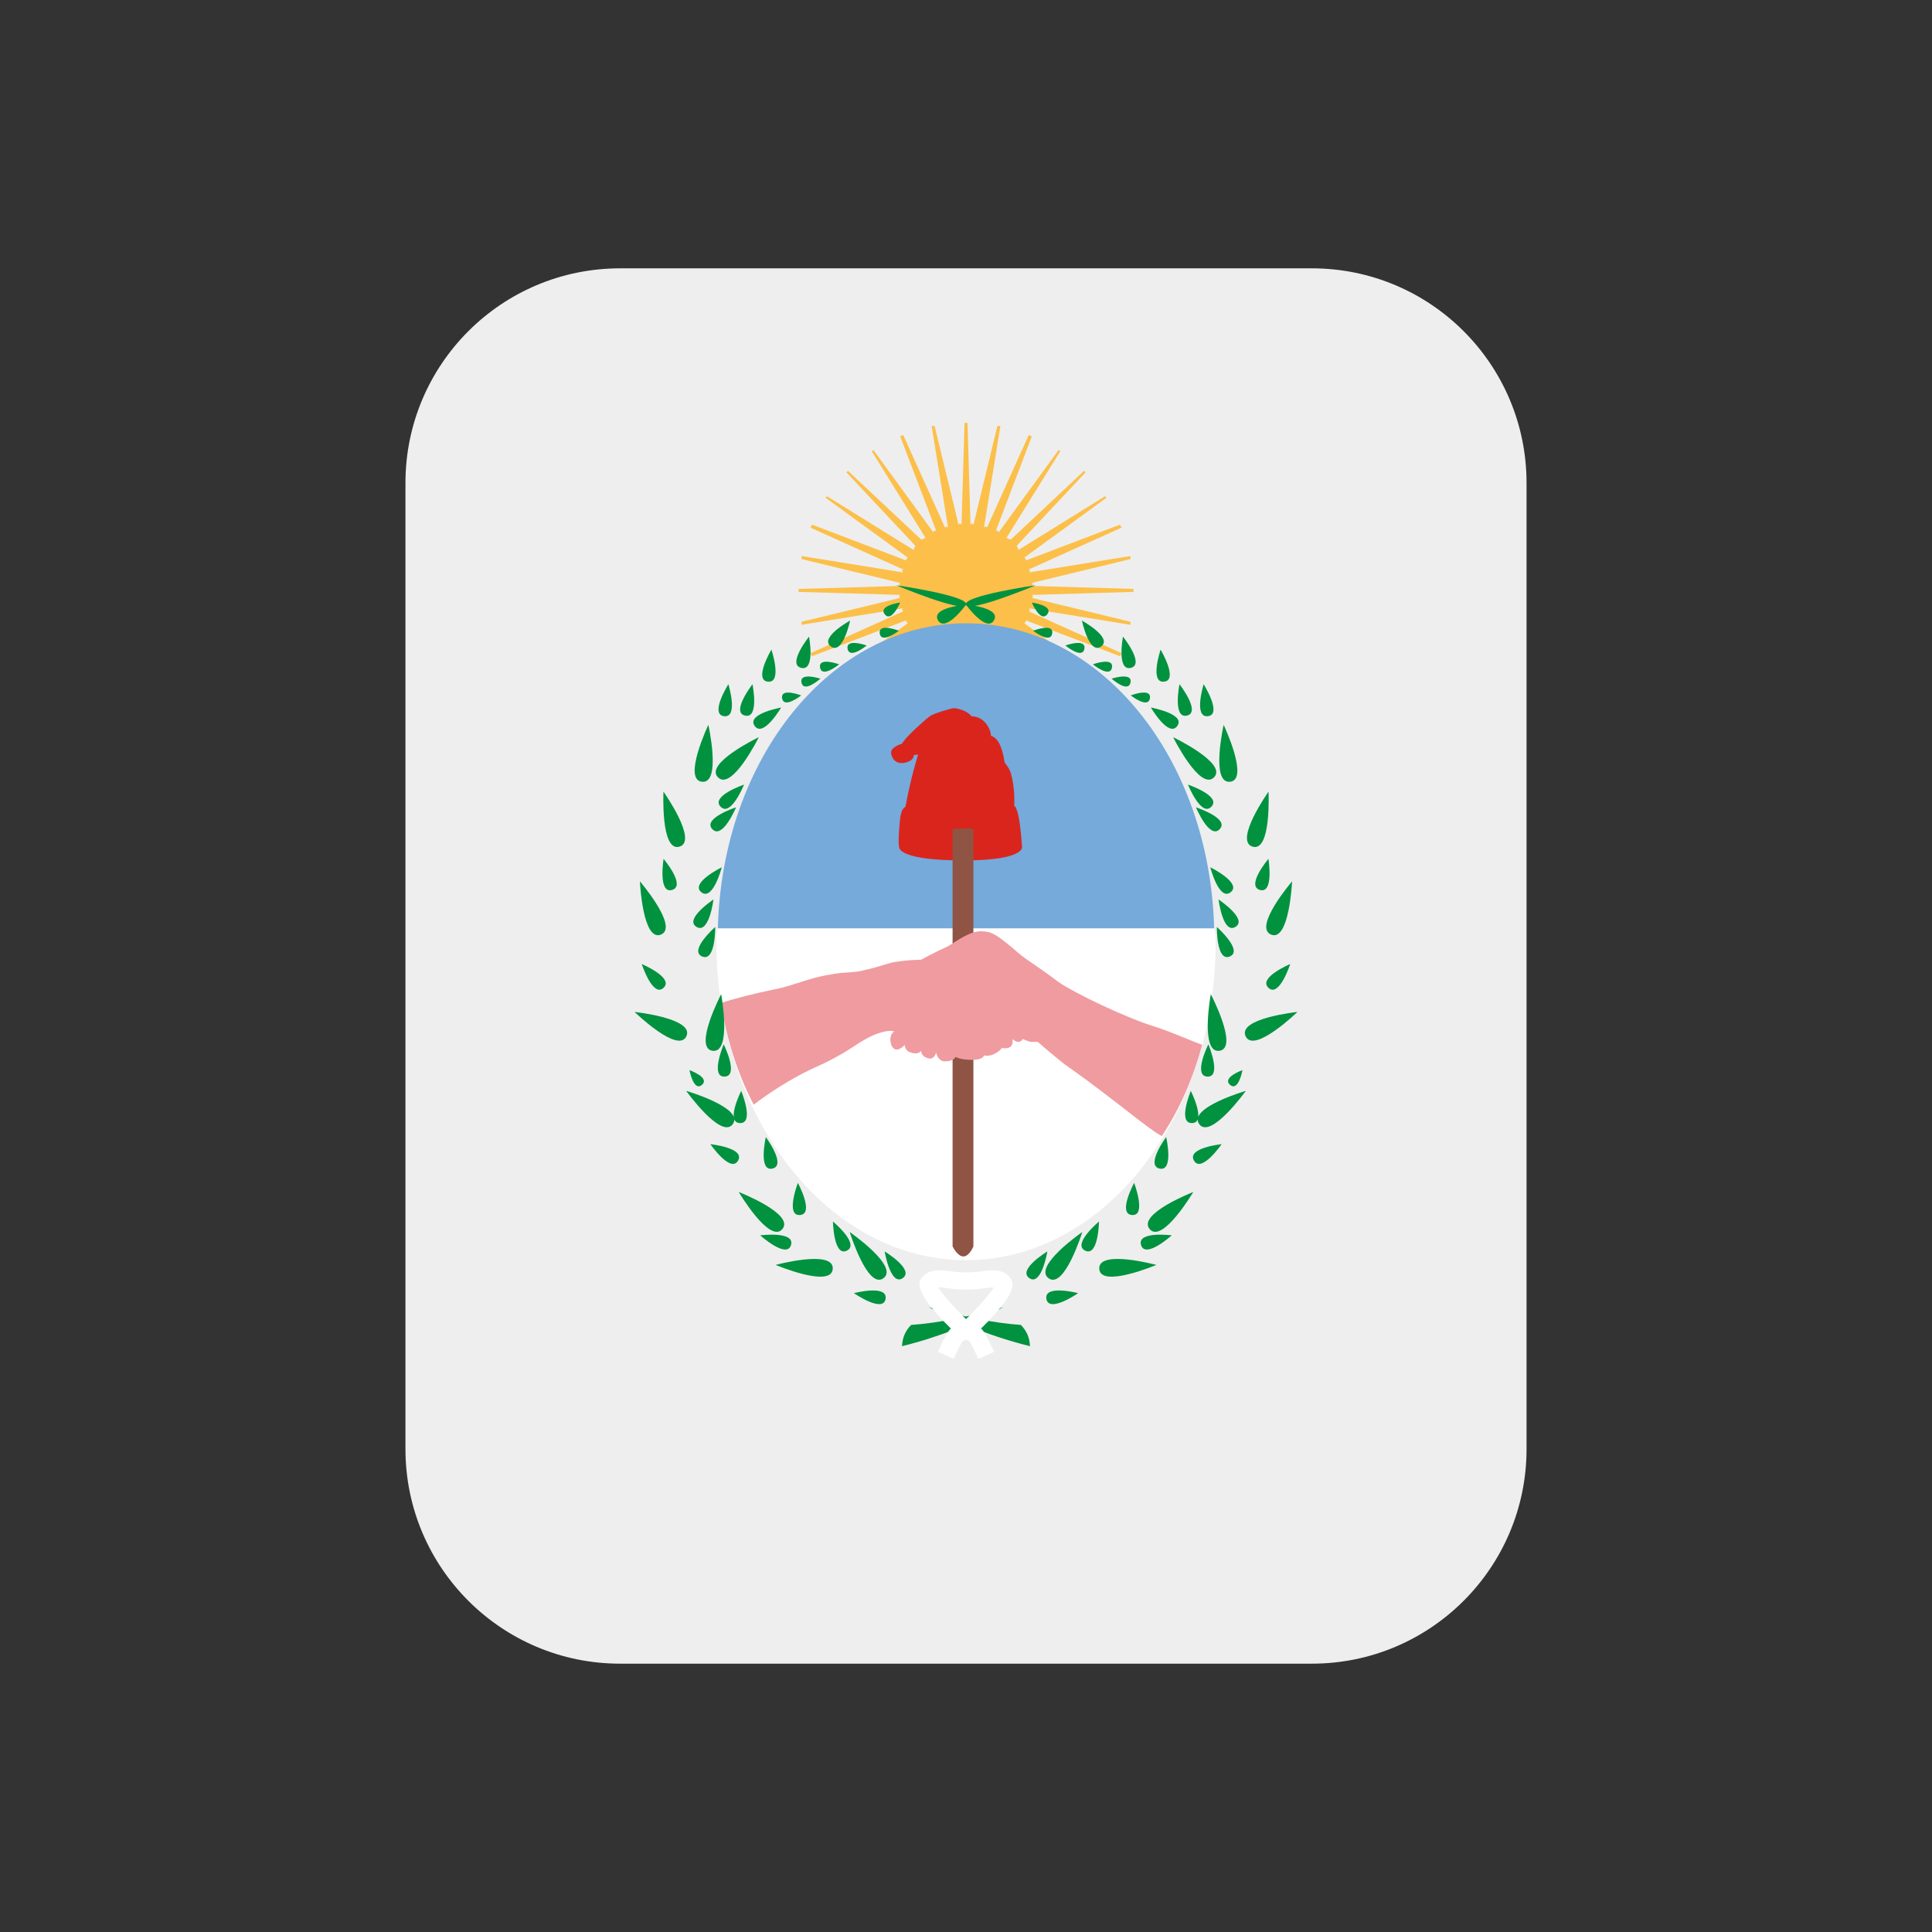 <svg xmlns:dc="http://purl.org/dc/elements/1.1/" xmlns:cc="http://creativecommons.org/ns#" xmlns:rdf="http://www.w3.org/1999/02/22-rdf-syntax-ns#" xmlns:svg="http://www.w3.org/2000/svg" xmlns="http://www.w3.org/2000/svg" viewBox="0 0 45 45" style="enable-background:new 0 0 45 45;" xml:space="preserve" version="1.1" id="svg2"><rect x="0" y="0" width="45" height="45" fill="#333333" stroke="none"/><defs id="defs6"><clipPath id="clipPath16" clipPathUnits="userSpaceOnUse"><path id="path18" d="M 4,31 C 1.791,31 0,29.209 0,27 L 0,27 0,9 C 0,6.791 1.791,5 4,5 l 0,0 28,0 c 2.209,0 4,1.791 4,4 l 0,0 0,18 c 0,2.209 -1.791,4 -4,4 l 0,0 -28,0 z"/></clipPath><clipPath id="clipPath28" clipPathUnits="userSpaceOnUse"><path id="path30" d="M 0,36 36,36 36,0 0,0 0,36 Z"/></clipPath></defs><g xmlns="http://www.w3.org/2000/svg" transform="matrix(1.25,0,0,-1.25,0,45)" id="g10"><path id="path20" style="fill:#eeeeee" d="m 7.555,27 c 0,2.209 1.791,4 4,4 h 12.89 c 2.209,0 4,-1.791 4,-4 V 9 c 0,-2.209 -1.791,-4 -4,-4 h -12.89 c -2.209,0 -4,1.791 -4,4 z"/><g id="g20"><path id="path30" style="fill:#fcbf49" d="m 19.226,24.915 c 0.028,-0.028 0.028,-0.028 0,-0.056 l 1.839,-0.445 v -0.056 l -1.895,0.307 c 0.029,-0.029 0.029,-0.029 0,-0.057 l 1.728,-0.779 -0.028,-0.056 -1.755,0.668 c 0,-0.027 0,-0.027 -0.028,-0.055 l 1.532,-1.115 -0.028,-0.027 -1.615,1.003 c 0,-0.028 -0.028,-0.056 -0.028,-0.084 l 1.281,-1.365 -0.028,-0.028 -1.365,1.282 c -0.028,0 -0.055,-0.028 -0.084,-0.028 l 1.003,-1.616 -0.027,-0.028 -1.115,1.532 c -0.028,-0.028 -0.028,-0.028 -0.055,-0.028 l 0.668,-1.755 -0.056,-0.027 -0.779,1.727 c -0.028,-0.028 -0.028,-0.028 -0.056,0 l 0.306,-1.894 h -0.056 l -0.445,1.838 c -0.028,-0.028 -0.028,-0.028 -0.056,0 l -0.056,-1.894 h -0.055 l -0.056,1.894 c -0.028,-0.028 -0.028,-0.028 -0.056,0 l -0.446,-1.838 h -0.055 l 0.306,1.894 c -0.028,-0.028 -0.028,-0.028 -0.056,0 l -0.78,-1.727 -0.055,0.027 0.668,1.755 c -0.028,0 -0.028,0 -0.055,0.028 l -1.115,-1.532 -0.027,0.028 1.002,1.616 c -0.028,0 -0.055,0.028 -0.083,0.028 l -1.365,-1.282 -0.028,0.028 1.281,1.365 c 0,0.028 -0.028,0.056 -0.028,0.084 l -1.615,-1.003 -0.028,0.027 1.532,1.115 c -0.028,0.028 -0.028,0.028 -0.028,0.055 l -1.755,-0.668 -0.028,0.056 1.727,0.779 c -0.027,0.028 -0.027,0.028 0,0.057 l -1.894,-0.307 v 0.056 l 1.839,0.445 c -0.028,0.028 -0.028,0.028 0,0.056 l -1.895,0.056 v 0.055 l 1.895,0.056 c -0.028,0.028 -0.028,0.028 0,0.056 l -1.839,0.445 v 0.056 l 1.894,-0.306 c -0.027,0.028 -0.027,0.028 0,0.056 l -1.727,0.779 0.028,0.056 1.755,-0.668 c 0,0.027 0,0.027 0.028,0.055 l -1.532,1.115 0.028,0.027 1.615,-1.002 c 0,0.028 0.028,0.056 0.028,0.083 l -1.281,1.365 0.028,0.028 1.365,-1.281 c 0.028,0 0.055,0.028 0.083,0.028 l -1.002,1.615 0.027,0.028 1.115,-1.532 c 0.027,0.028 0.027,0.028 0.055,0.028 l -0.668,1.755 0.055,0.027 0.78,-1.727 c 0.028,0.028 0.028,0.028 0.056,0 l -0.306,1.895 h 0.055 l 0.446,-1.839 c 0.028,0.028 0.028,0.028 0.056,0 l 0.056,1.895 h 0.055 l 0.056,-1.895 c 0.028,0.028 0.028,0.028 0.056,0 l 0.445,1.839 h 0.056 l -0.306,-1.895 c 0.028,0.028 0.028,0.028 0.056,0 l 0.779,1.727 0.056,-0.027 -0.668,-1.755 c 0.027,0 0.027,0 0.055,-0.028 l 1.115,1.532 0.027,-0.028 -1.003,-1.615 c 0.029,0 0.056,-0.028 0.084,-0.028 l 1.365,1.281 0.028,-0.028 -1.281,-1.365 c 0,-0.027 0.028,-0.055 0.028,-0.083 l 1.615,1.002 0.028,-0.027 -1.532,-1.115 c 0.028,-0.028 0.028,-0.028 0.028,-0.055 l 1.755,0.668 0.028,-0.056 -1.728,-0.779 c 0.029,-0.028 0.029,-0.028 0,-0.056 l 1.895,0.306 v -0.056 l -1.839,-0.445 c 0.028,-0.028 0.028,-0.028 0,-0.056 l 1.895,-0.056 v -0.055 z"/><path id="path32" style="fill:#ffffff" d="m 22.652,18.452 c 0,-3.287 -2.09,-5.934 -4.652,-5.934 -2.563,0 -4.652,2.647 -4.652,5.934 0,0.083 0,0.167 0.028,0.25 h 9.248 c 0.028,-0.083 0.028,-0.167 0.028,-0.25"/><path id="path34" style="fill:#75aadb" d="m 22.624,18.703 h -9.248 c 0.083,3.176 2.117,5.683 4.624,5.683 2.507,0 4.541,-2.507 4.624,-5.683"/><path id="path36" style="fill:#da251d" d="m 16.758,20.2 c 0,0 0.006,-0.207 0.987,-0.23 1.363,-0.033 1.299,0.25 1.299,0.25 0,0 -0.023,0.381 -0.067,0.577 -0.044,0.195 -0.08,0.187 -0.08,0.187 0,0 0.028,0.287 -0.061,0.607 -0.028,0.1 -0.117,0.2 -0.117,0.2 0,0 -0.019,0.177 -0.086,0.329 -0.068,0.153 -0.168,0.168 -0.168,0.168 0,0 0.004,0.148 -0.139,0.279 -0.098,0.091 -0.22,0.085 -0.22,0.085 0,0 -0.054,0.068 -0.155,0.108 -0.101,0.04 -0.166,0.05 -0.202,0.042 -0.036,-0.008 -0.345,-0.09 -0.428,-0.151 -0.049,-0.036 -0.243,-0.205 -0.376,-0.341 -0.091,-0.092 -0.142,-0.17 -0.142,-0.17 0,0 -0.226,-0.06 -0.197,-0.187 0.031,-0.14 0.133,-0.192 0.256,-0.165 0.179,0.04 0.165,0.142 0.165,0.142 l 0.081,0.01 c 0,0 -0.061,-0.192 -0.127,-0.461 -0.065,-0.269 -0.11,-0.515 -0.11,-0.515 0,0 -0.077,-0.006 -0.101,-0.241 -0.047,-0.464 -0.012,-0.523 -0.012,-0.523"/><path id="path38" style="fill:#8f5444" d="m 18.138,20.55 v -7.774 c 0,0 -0.075,-0.188 -0.187,-0.188 -0.113,0 -0.201,0.188 -0.201,0.188 v 7.774 c 0.063,0.013 0.125,0.013 0.201,0.013 0.062,0 0.125,0 0.187,-0.013"/><path id="path40" style="fill:#ef9ba0" d="m 22.401,16.53 c -0.167,-0.613 -0.418,-1.198 -0.752,-1.699 -0.111,0.055 -0.335,0.222 -0.725,0.529 -0.612,0.473 -0.807,0.612 -1.086,0.808 -0.279,0.222 -0.501,0.418 -0.501,0.418 h -0.139 c -0.084,0.027 -0.14,0.055 -0.14,0.055 0,0 -0.028,-0.055 -0.083,-0.055 -0.056,0 -0.112,0.055 -0.112,0.055 0,0 0.028,-0.084 -0.028,-0.139 -0.055,-0.056 -0.167,-0.029 -0.167,-0.029 0,0 -0.028,-0.055 -0.139,-0.111 -0.111,-0.056 -0.195,-0.027 -0.195,-0.027 0,0 0,-0.084 -0.223,-0.084 -0.223,0 -0.306,0.055 -0.306,0.055 0,0 -0.028,-0.083 -0.196,-0.083 -0.139,0 -0.166,0.167 -0.166,0.167 0,0 -0.028,-0.139 -0.14,-0.111 -0.139,0.027 -0.139,0.139 -0.139,0.139 0,0 -0.056,-0.083 -0.195,-0.028 -0.111,0.028 -0.111,0.14 -0.111,0.14 0,0 -0.167,-0.195 -0.251,0 -0.056,0.194 0.056,0.25 0.056,0.25 0,0 -0.112,0.056 -0.418,-0.083 -0.307,-0.14 -0.418,-0.307 -1.115,-0.613 -0.417,-0.196 -0.835,-0.474 -1.086,-0.668 -0.307,0.585 -0.501,1.225 -0.613,1.893 0.251,0.084 0.585,0.168 0.975,0.251 0.334,0.056 0.669,0.223 1.059,0.279 0.25,0.056 0.445,0.027 0.641,0.084 0.139,0.027 0.306,0.083 0.501,0.139 0.278,0.055 0.557,0.055 0.557,0.055 0,0 0.251,0.14 0.501,0.251 0.223,0.139 0.418,0.279 0.613,0.279 0.195,0 0.279,-0.056 0.585,-0.307 0.278,-0.25 0.307,-0.223 0.864,-0.641 0.278,-0.194 1.253,-0.668 1.811,-0.835 0.334,-0.111 0.64,-0.251 0.863,-0.334"/><path id="path42" style="fill:#00923f" d="m 16.977,11.312 c -0.11,-0.113 -0.164,-0.246 -0.169,-0.396 0.698,0.172 1.315,0.426 1.884,0.726 -0.604,-0.167 -1.185,-0.294 -1.715,-0.33 m -0.278,13.783 c 0,0 1.258,-0.527 1.303,-0.361 0.046,0.166 -1.303,0.361 -1.303,0.361 m 1.303,-0.361 c 0,0 -0.661,-0.053 -0.524,-0.292 0.138,-0.24 0.524,0.292 0.524,0.292 m -1.229,0.038 c 0,0 -0.413,-0.055 -0.287,-0.218 0.126,-0.162 0.287,0.218 0.287,0.218 m -0.024,-0.525 c 0,0 -0.386,0.153 -0.356,-0.05 0.031,-0.203 0.356,0.05 0.356,0.05 m -0.6,-0.275 c 0,0 -0.391,0.141 -0.355,-0.061 0.037,-0.203 0.355,0.061 0.355,0.061 m -0.513,-0.351 c 0,0 -0.391,0.143 -0.355,-0.06 0.035,-0.203 0.355,0.06 0.355,0.06 m -0.349,-0.267 c 0,0 -0.395,0.128 -0.352,-0.073 0.043,-0.201 0.352,0.073 0.352,0.073 m -0.358,-0.312 c 0,0 -0.388,0.15 -0.355,-0.053 0.032,-0.203 0.355,0.053 0.355,0.053 m -2.082,-6.982 c 0,0 0.077,-0.41 0.233,-0.274 0.156,0.135 -0.233,0.274 -0.233,0.274 m 2.993,8.376 c 0,0 -0.581,-0.319 -0.358,-0.482 0.223,-0.162 0.358,0.482 0.358,0.482 m -0.765,-0.299 c 0,0 -0.414,-0.517 -0.146,-0.582 0.269,-0.064 0.146,0.582 0.146,0.582 m -0.701,-0.242 c 0,0 -0.339,-0.57 -0.064,-0.597 0.274,-0.027 0.064,0.597 0.064,0.597 m 0.181,-1.079 c 0,0 -0.653,-0.118 -0.493,-0.343 0.161,-0.225 0.493,0.343 0.493,0.343 m -0.534,0.434 c 0,0 -0.407,-0.524 -0.138,-0.584 0.27,-0.061 0.138,0.584 0.138,0.584 m -0.449,0 c 0,0 -0.354,-0.561 -0.08,-0.595 0.274,-0.033 0.08,0.595 0.08,0.595 m 0.292,-1.87 c 0,0 -0.628,-0.213 -0.437,-0.412 0.192,-0.198 0.437,0.412 0.437,0.412 m -0.149,-0.424 c 0,0 -0.631,-0.205 -0.442,-0.406 0.189,-0.201 0.442,0.406 0.442,0.406 m -1.35,-0.96 c 0,0 -0.107,-0.654 0.158,-0.579 0.266,0.077 -0.158,0.579 -0.158,0.579 m 1.084,-0.157 c 0,0 -0.596,-0.292 -0.381,-0.464 0.216,-0.173 0.381,0.464 0.381,0.464 m -0.155,-0.6 c 0,0 -0.552,-0.367 -0.316,-0.51 0.236,-0.143 0.316,0.51 0.316,0.51 m 0.033,-0.512 c 0,0 -0.498,-0.439 -0.245,-0.549 0.254,-0.109 0.245,0.549 0.245,0.549 m -1.369,-0.691 c 0,0 0.205,-0.631 0.406,-0.443 0.201,0.189 -0.406,0.443 -0.406,0.443 m 1.527,-1.496 c 0,0 -0.258,-0.612 0.017,-0.601 0.276,0.012 -0.017,0.601 -0.017,0.601 m 0.326,-0.868 c 0,0 -0.299,-0.591 -0.023,-0.599 0.276,-0.007 0.023,0.599 0.023,0.599 m -0.574,-0.992 c 0,0 0.376,-0.546 0.515,-0.307 0.139,0.239 -0.515,0.307 -0.515,0.307 m 1.033,0.132 c 0,0 -0.147,-0.646 0.122,-0.587 0.27,0.059 -0.122,0.587 -0.122,0.587 m 0.597,-0.854 c 0,0 -0.237,-0.62 0.039,-0.598 0.275,0.02 -0.039,0.598 -0.039,0.598 m -0.701,-0.977 c 0,0 0.493,-0.444 0.573,-0.181 0.08,0.265 -0.573,0.181 -0.573,0.181 m 1.355,0.257 c 0,0 0.011,-0.663 0.259,-0.542 0.248,0.122 -0.259,0.542 -0.259,0.542 m 0.963,-0.557 c 0,0 0.11,-0.654 0.337,-0.497 0.226,0.157 -0.337,0.497 -0.337,0.497 m -0.573,-0.777 c 0,0 0.545,-0.378 0.59,-0.107 0.046,0.273 -0.59,0.107 -0.59,0.107 m -1.772,10.359 c 0,0 -1.02,-0.488 -0.76,-0.748 0.26,-0.261 0.76,0.748 0.76,0.748 m -0.94,0.23 c 0,0 -0.485,-1.022 -0.118,-1.06 0.365,-0.038 0.118,1.06 0.118,1.06 m -0.836,-1.244 c 0,0 -0.055,-1.13 0.298,-1.025 0.352,0.106 -0.298,1.025 -0.298,1.025 m -0.439,-1.672 c 0,0 0.05,-1.13 0.391,-0.992 0.341,0.138 -0.391,0.992 -0.391,0.992 m -0.1,-2.433 c 0,0 0.812,-0.787 0.966,-0.453 0.153,0.335 -0.966,0.453 -0.966,0.453 m 1.614,0.331 c 0,0 -0.524,-1.002 -0.161,-1.055 0.365,-0.052 0.161,1.055 0.161,1.055 m -0.652,-1.802 c 0,0 0.66,-0.919 0.87,-0.617 0.21,0.303 -0.87,0.617 -0.87,0.617 m 0.979,-1.884 c 0,0 0.577,-0.974 0.813,-0.691 0.236,0.282 -0.813,0.691 -0.813,0.691 m 0.688,-1.359 c 0,0 1.042,-0.44 1.064,-0.073 0.022,0.367 -1.064,0.073 -1.064,0.073 m 1.38,0.613 c 0,0 0.334,-1.08 0.63,-0.86 0.295,0.22 -0.63,0.86 -0.63,0.86 m 1.475,-1.401 c 0.569,-0.3 1.186,-0.554 1.884,-0.726 -0.005,0.15 -0.058,0.283 -0.17,0.396 -0.529,0.036 -1.11,0.163 -1.714,0.33 m 0.69,13.092 c 0.045,-0.166 1.303,0.361 1.303,0.361 0,0 -1.349,-0.195 -1.303,-0.361 m 0.523,-0.292 c 0.138,0.239 -0.523,0.292 -0.523,0.292 0,0 0.386,-0.532 0.523,-0.292 m 0.993,0.112 c 0.126,0.163 -0.287,0.218 -0.287,0.218 0,0 0.161,-0.38 0.287,-0.218 m 0.092,-0.357 c 0.032,0.203 -0.356,0.05 -0.356,0.05 0,0 0.326,-0.253 0.356,-0.05 m 0.6,-0.286 c 0.036,0.202 -0.354,0.061 -0.354,0.061 0,0 0.317,-0.264 0.354,-0.061 m 0.514,-0.35 c 0.035,0.203 -0.356,0.06 -0.356,0.06 0,0 0.32,-0.263 0.356,-0.06 m 0.345,-0.28 c 0.043,0.201 -0.352,0.073 -0.352,0.073 0,0 0.308,-0.274 0.352,-0.073 m 0.362,-0.292 c 0.032,0.203 -0.357,0.053 -0.357,0.053 0,0 0.324,-0.256 0.357,-0.053 m 1.493,-7.203 c 0.156,-0.136 0.232,0.274 0.232,0.274 0,0 -0.388,-0.139 -0.232,-0.274 m -2.402,8.168 c 0.223,0.163 -0.358,0.482 -0.358,0.482 0,0 0.135,-0.644 0.358,-0.482 m 0.553,-0.399 c 0.268,0.065 -0.146,0.582 -0.146,0.582 0,0 -0.122,-0.646 0.146,-0.582 m 0.619,-0.257 c 0.275,0.027 -0.064,0.597 -0.064,0.597 0,0 -0.21,-0.624 0.064,-0.597 m 0.247,-0.825 c 0.161,0.225 -0.492,0.343 -0.492,0.343 0,0 0.332,-0.568 0.492,-0.343 m 0.179,0.193 c 0.27,0.06 -0.138,0.584 -0.138,0.584 0,0 -0.13,-0.645 0.138,-0.584 m 0.392,-0.011 c 0.274,0.034 -0.08,0.595 -0.08,0.595 0,0 -0.194,-0.628 0.08,-0.595 m 0.064,-1.687 c 0.193,0.199 -0.436,0.412 -0.436,0.412 0,0 0.245,-0.61 0.436,-0.412 m 0.155,-0.418 c 0.189,0.201 -0.442,0.406 -0.442,0.406 0,0 0.253,-0.607 0.442,-0.406 m 0.75,-1.133 c 0.265,-0.075 0.158,0.579 0.158,0.579 0,0 -0.424,-0.502 -0.158,-0.579 m -0.545,-0.042 c 0.215,0.172 -0.38,0.464 -0.38,0.464 0,0 0.164,-0.637 0.38,-0.464 m 0.089,-0.646 c 0.237,0.143 -0.315,0.51 -0.315,0.51 0,0 0.08,-0.653 0.315,-0.51 m -0.104,-0.551 c 0.254,0.11 -0.243,0.549 -0.243,0.549 0,0 -0.01,-0.658 0.243,-0.549 m 0.719,-0.585 c 0.201,-0.188 0.405,0.443 0.405,0.443 0,0 -0.606,-0.254 -0.405,-0.443 m -1.138,-1.654 c 0.275,-0.011 0.018,0.601 0.018,0.601 0,0 -0.294,-0.589 -0.018,-0.601 m -0.286,-0.866 c 0.276,0.008 -0.023,0.599 -0.023,0.599 0,0 -0.253,-0.606 0.023,-0.599 m 0.036,-0.7 c 0.139,-0.239 0.515,0.307 0.515,0.307 0,0 -0.654,-0.068 -0.515,-0.307 m -0.641,-0.148 c 0.27,-0.059 0.123,0.587 0.123,0.587 0,0 -0.391,-0.528 -0.123,-0.587 m -0.513,-0.865 c 0.275,-0.022 0.039,0.598 0.039,0.598 0,0 -0.314,-0.578 -0.039,-0.598 m 0.168,-0.56 c 0.079,-0.263 0.572,0.181 0.572,0.181 0,0 -0.652,0.084 -0.572,-0.181 m -1.042,-0.104 c 0.248,-0.121 0.258,0.542 0.258,0.542 0,0 -0.505,-0.42 -0.258,-0.542 m -1.04,-0.512 c 0.226,-0.157 0.336,0.497 0.336,0.497 0,0 -0.563,-0.34 -0.336,-0.497 m 0.318,-0.387 c 0.047,-0.271 0.591,0.107 0.591,0.107 0,0 -0.637,0.166 -0.591,-0.107 m 3.123,9.718 c 0.26,0.26 -0.761,0.748 -0.761,0.748 0,0 0.501,-1.009 0.761,-0.748 m 0.299,-0.082 c 0.365,0.038 -0.119,1.06 -0.119,1.06 0,0 -0.247,-1.098 0.119,-1.06 m 0.42,-1.209 c 0.351,-0.105 0.297,1.025 0.297,1.025 0,0 -0.65,-0.919 -0.297,-1.025 m 0.345,-1.639 c 0.34,-0.138 0.391,0.992 0.391,0.992 0,0 -0.732,-0.854 -0.391,-0.992 m -0.475,-1.894 c 0.154,-0.334 0.966,0.453 0.966,0.453 0,0 -1.119,-0.118 -0.966,-0.453 m -0.487,-0.271 c 0.364,0.053 -0.162,1.055 -0.162,1.055 0,0 -0.203,-1.107 0.162,-1.055 m -0.379,-1.364 c 0.21,-0.302 0.87,0.617 0.87,0.617 0,0 -1.08,-0.314 -0.87,-0.617 m -0.922,-1.958 c 0.236,-0.283 0.813,0.691 0.813,0.691 0,0 -1.049,-0.409 -0.813,-0.691 m -0.939,-0.741 c 0.022,-0.367 1.064,0.073 1.064,0.073 0,0 -1.086,0.294 -1.064,-0.073 m -0.316,0.686 c 0,0 -0.335,-1.08 -0.63,-0.86 -0.295,0.22 0.63,0.86 0.63,0.86"/><path id="path44" style="fill:#ffffff" d="m 17.484,12.009 c 0.072,-0.122 0.278,-0.355 0.516,-0.589 0.24,0.234 0.445,0.468 0.517,0.59 -0.072,0 -0.15,-0.011 -0.212,-0.02 -0.192,-0.025 -0.417,-0.025 -0.61,0 -0.062,0.008 -0.162,0.028 -0.211,0.019 m 0.747,-1.33 c -0.06,0.133 -0.142,0.297 -0.167,0.33 -0.007,0.006 -0.037,0.018 -0.064,0.025 -0.028,-0.007 -0.057,-0.02 -0.067,-0.028 -0.022,-0.03 -0.104,-0.194 -0.163,-0.327 l -0.293,0.131 c 0.043,0.095 0.15,0.326 0.211,0.402 0.01,0.011 0.021,0.023 0.032,0.031 -0.71,0.699 -0.601,0.86 -0.546,0.941 0.125,0.181 0.359,0.153 0.562,0.124 0.168,-0.023 0.36,-0.023 0.528,0 0.205,0.029 0.435,0.057 0.562,-0.124 0.055,-0.081 0.165,-0.242 -0.546,-0.939 0.011,-0.009 0.021,-0.02 0.03,-0.031 0.064,-0.078 0.171,-0.309 0.214,-0.404 z"/></g></g></svg>